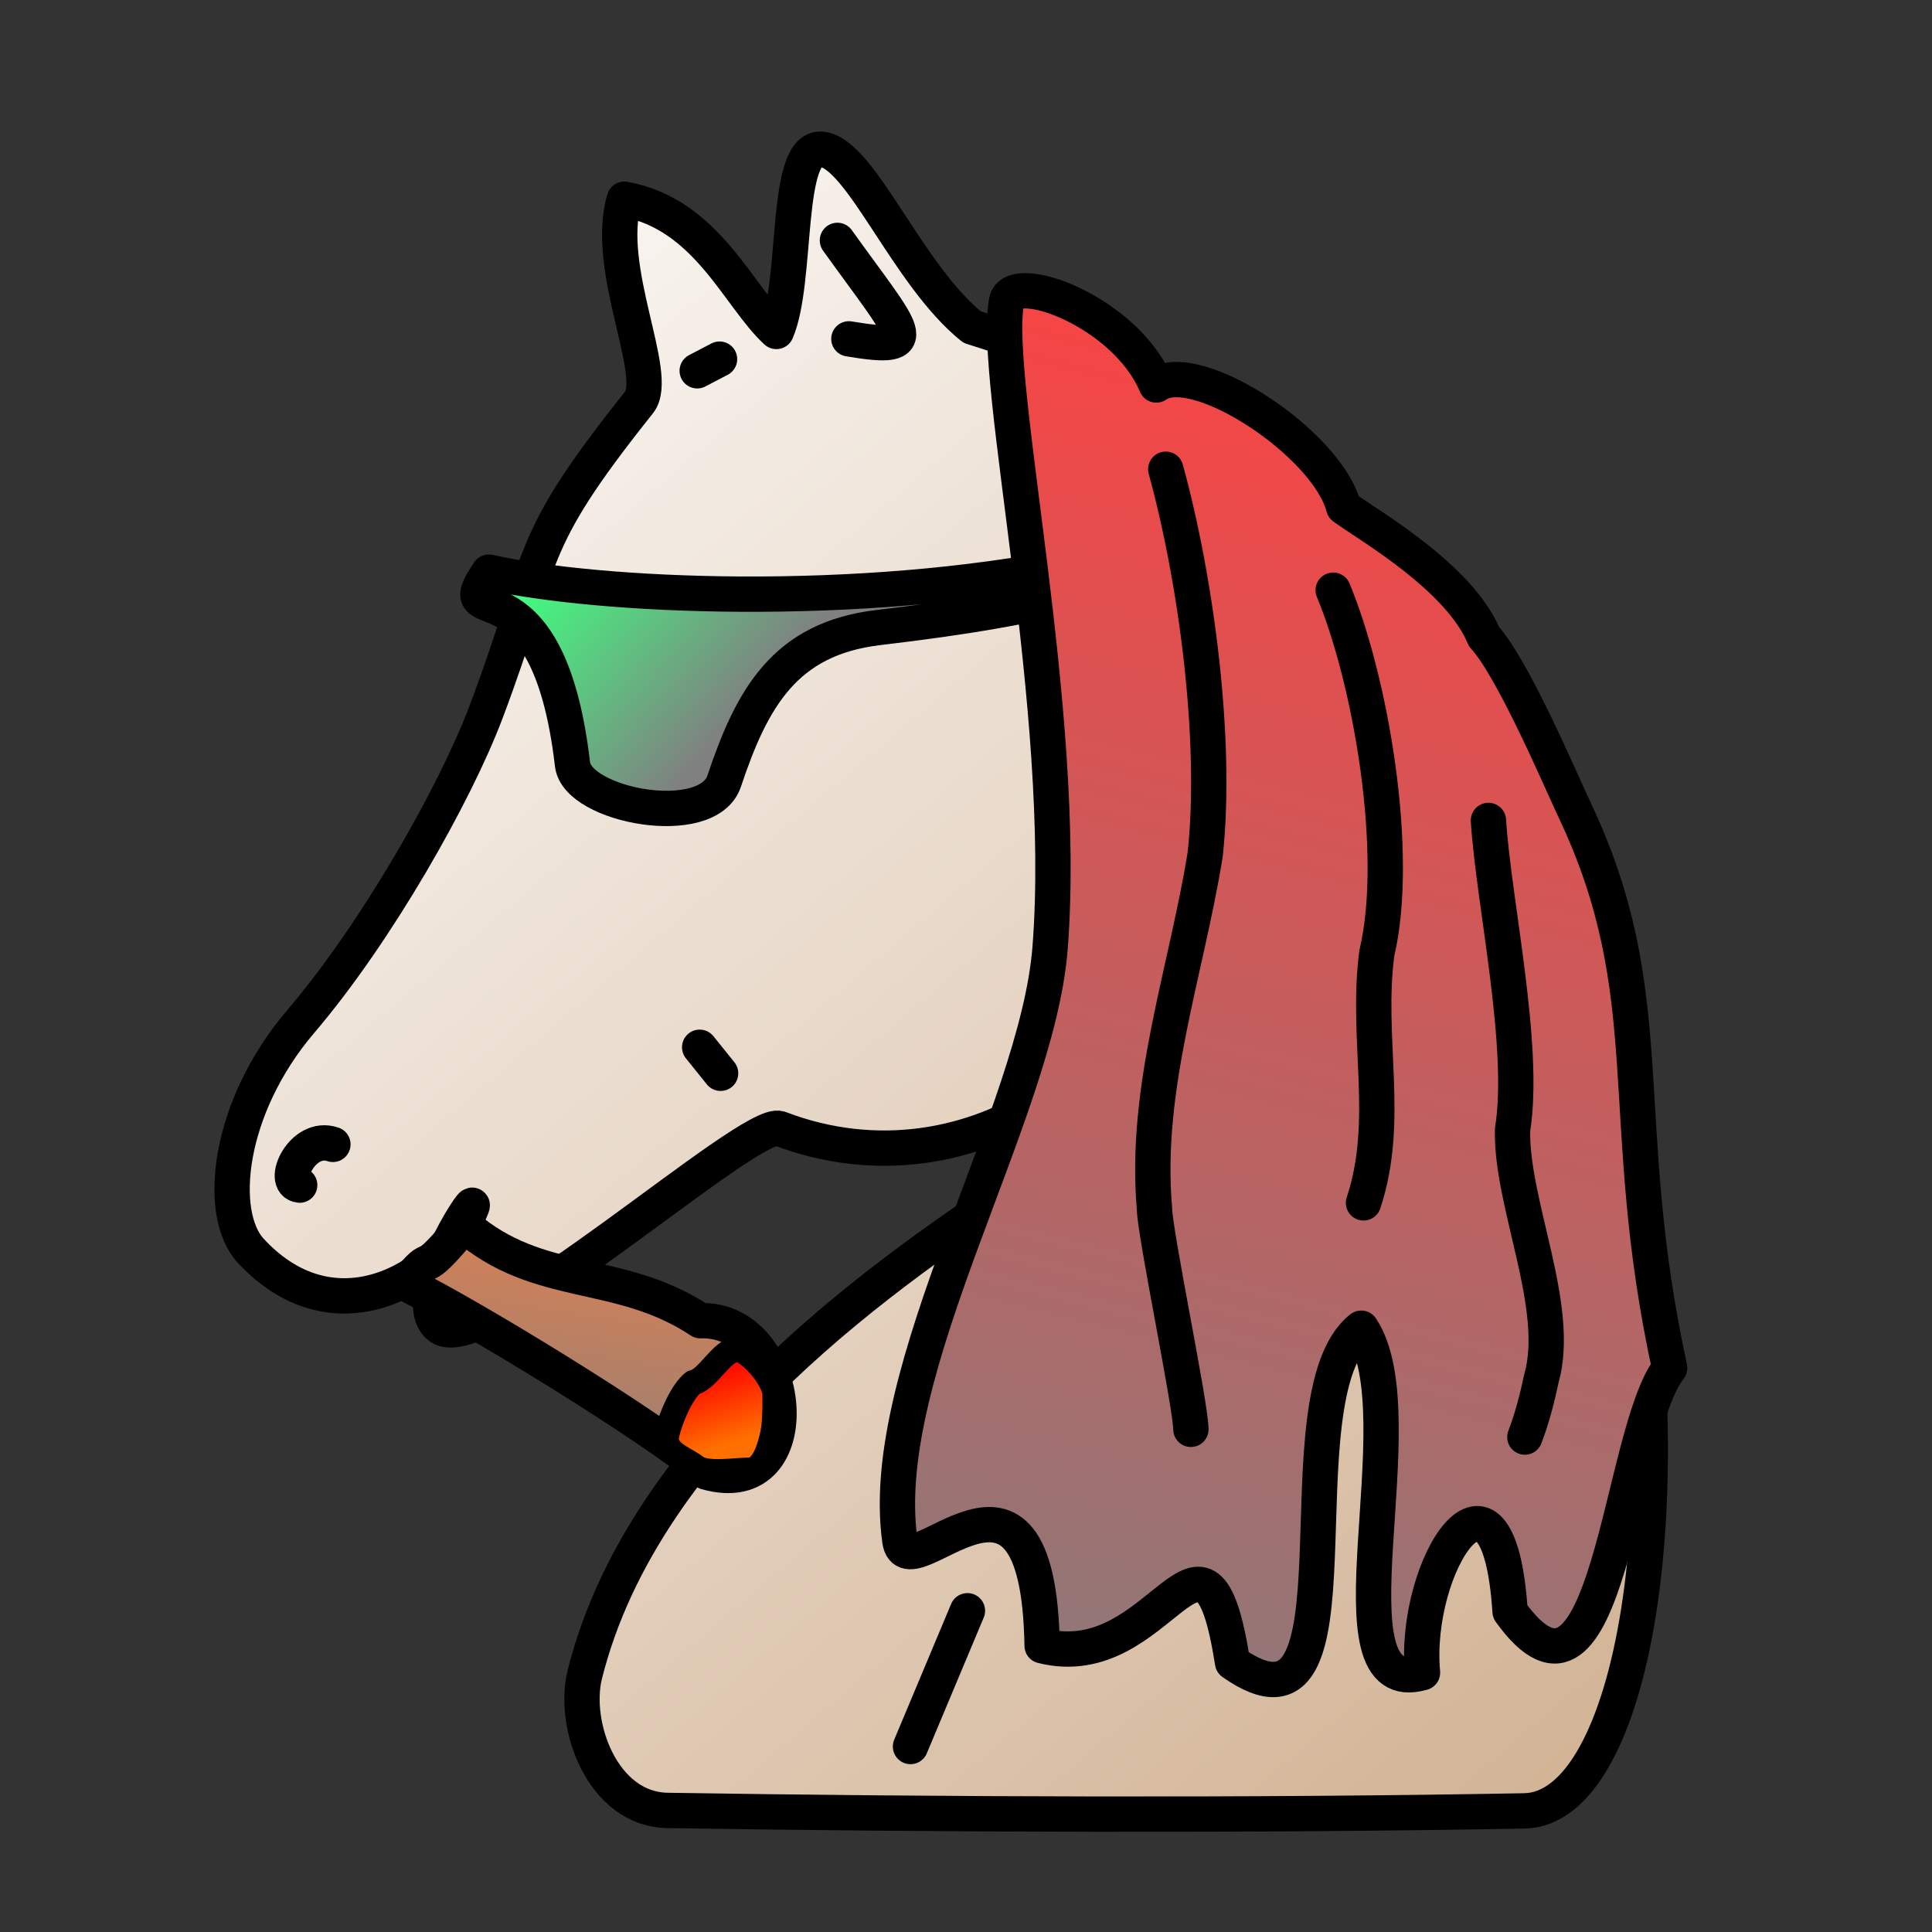<svg width="200" height="200" viewBox="0 0 200 200" fill="none" xmlns="http://www.w3.org/2000/svg">
<rect x="0" y="0" width="200" height="200" fill="#333333" stroke="none"/>
<path fill-rule="evenodd" clip-rule="evenodd" d="M120.82 91.842C120.869 109.326 100.654 124.448 80.716 116.833C77.663 115.666 49.958 140.788 45.518 137.35C42.015 134.639 49.398 123.46 48.862 124.888C46.306 131.686 35.022 139.253 25.961 129.485C22.418 125.666 23.513 114.679 31.146 105.729C39.095 96.408 47.166 82.055 50.291 73.776C56.574 57.125 54.109 56.761 66.151 41.66C68.414 38.823 62.474 27.81 64.633 20.621C73.16 22.142 76.448 30.715 80.369 34.313C82.655 29.021 81.119 14.802 85.182 15.464C89.246 16.127 93.92 28.445 100.624 33.856C180.912 58.563 180.256 187.045 157.817 187.462C130.121 187.975 96.962 187.859 69.107 187.415C62.358 187.308 59.234 178.576 60.535 173.358C66.742 148.472 92.954 131.053 105.794 122.42C118.982 113.554 121.397 104.841 120.82 91.842V91.842Z" fill="url(#paint0_linear_104_922)" stroke="black" stroke-width="3.657" stroke-linecap="round" stroke-linejoin="round"/>
<path d="M34.462 118.466C31.295 117.372 29.004 122.475 31.025 122.683" stroke="black" stroke-width="3.657" stroke-linecap="round" stroke-linejoin="round"/>
<path d="M72.429 108.412L74.597 111.107" stroke="black" stroke-width="3.657" stroke-linecap="round" stroke-linejoin="round"/>
<path d="M120.858 84.397L120.924 78.701" stroke="black" stroke-width="3.657" stroke-linecap="round" stroke-linejoin="round"/>
<path d="M74.487 37.177L72.175 38.384" stroke="black" stroke-width="3.657" stroke-linecap="round" stroke-linejoin="round"/>
<path d="M86.69 24.885C93.582 34.513 96.071 36.46 87.876 35.079" stroke="black" stroke-width="3.657" stroke-linecap="round" stroke-linejoin="round"/>
<path d="M100.148 166.743L94.255 180.799" stroke="black" stroke-width="3.657" stroke-linecap="round" stroke-linejoin="round"/>
<path fill-rule="evenodd" clip-rule="evenodd" d="M50.61 59.224C61.874 61.782 88.757 63.004 111.191 58.46C115.892 57.508 124.149 58.572 115.349 60.649C105.865 62.888 100.329 63.846 90.912 64.966C81.241 66.117 77.839 72.27 74.966 80.863C73.264 85.953 59.766 83.425 59.267 79.132C56.647 56.608 46.008 65.971 50.61 59.224Z" fill="url(#paint1_linear_104_922)" stroke="black" stroke-width="3.657" stroke-linecap="round" stroke-linejoin="round"/>
<path fill-rule="evenodd" clip-rule="evenodd" d="M104.202 31.176C102.654 39.25 110.63 73.639 108.701 98.175C107.347 115.393 90.669 141.828 93.153 159.485C93.953 165.171 107.485 146.455 107.881 170.368C120.329 173.512 124.646 153.347 127.597 172.106C142.179 182.369 131.92 144.587 140.915 137.495C146.958 146.589 136.67 176.233 147.258 173.152C146.234 162.098 155.114 148.252 156.324 166.828C166.561 181.084 167.584 148.328 172.84 141.61C167.151 115.429 172.154 103.158 162.995 83.83C161.544 80.768 156.664 69.234 153.627 65.904C151.052 59.739 141.812 54.469 139.096 52.505C137.415 45.95 123.817 36.959 119.698 39.853C116.51 32.233 104.816 27.972 104.202 31.176V31.176Z" fill="url(#paint2_linear_104_922)" stroke="black" stroke-width="3.657" stroke-linecap="round" stroke-linejoin="round"/>
<path d="M120.679 48.574C123.833 60.017 126.05 76.722 124.755 88.493C122.787 100.656 118.429 112.602 119.51 125.098C119.51 127.512 123.281 145.55 123.281 147.965" stroke="black" stroke-width="3.657" stroke-linecap="round" stroke-linejoin="round"/>
<path d="M138.012 61.096C141.901 70.445 144.98 88.286 142.526 98.689C141.363 107.579 143.991 115.965 141.152 124.521" stroke="black" stroke-width="3.657" stroke-linecap="round" stroke-linejoin="round"/>
<path d="M154.082 84.931C154.604 93.312 157.973 108.29 156.581 116.942C156.389 124.52 161.658 135.268 159.576 142.66C159.133 144.729 158.613 146.787 157.853 148.765" stroke="black" stroke-width="3.657" stroke-linecap="round" stroke-linejoin="round"/>
<path fill-rule="evenodd" clip-rule="evenodd" d="M48.056 126.831C55.788 133.57 64.026 131.115 72.503 136.718C82.383 136.406 84.07 155.526 73.103 152.391C67.219 147.503 48.906 136.299 42.029 132.89C45.355 128.76 42.868 133.098 48.056 126.831V126.831Z" fill="url(#paint3_linear_104_922)" stroke="black" stroke-width="3.657" stroke-linecap="round" stroke-linejoin="round"/>
<path fill-rule="evenodd" clip-rule="evenodd" d="M71.757 143.13C70.677 143.987 69.512 146.471 69.035 148.443C68.571 150.359 70.801 150.905 72.06 151.881C73.121 152.703 76.113 152.193 77.505 152.193C78.94 152.193 79.565 150.246 79.925 148.755C80.25 147.415 80.228 145.901 80.228 144.38C80.228 142.778 77.542 139.693 76.295 139.693C74.725 139.693 73.31 142.81 71.757 143.13V143.13Z" fill="url(#paint4_linear_104_922)" stroke="black" stroke-width="2.609" stroke-linecap="round" stroke-linejoin="round"/>
<defs>
<linearGradient id="paint0_linear_104_922" x1="22.198" y1="13.614" x2="172.665" y2="189.629" gradientUnits="userSpaceOnUse">
<stop stop-color="white"/>
<stop offset="1" stop-color="#D0B090"/>
</linearGradient>
<linearGradient id="paint1_linear_104_922" x1="75.656" y1="75.209" x2="55.873" y2="57.772" gradientUnits="userSpaceOnUse">
<stop stop-color="#808080"/>
<stop offset="1" stop-color="#40FF80"/>
</linearGradient>
<linearGradient id="paint2_linear_104_922" x1="110.231" y1="194.716" x2="151.209" y2="30.567" gradientUnits="userSpaceOnUse">
<stop stop-color="#808080"/>
<stop offset="1" stop-color="#FF4040"/>
</linearGradient>
<linearGradient id="paint3_linear_104_922" x1="54.889" y1="160.68" x2="62.694" y2="112.204" gradientUnits="userSpaceOnUse">
<stop stop-color="#808080"/>
<stop offset="1" stop-color="#FF8040"/>
</linearGradient>
<linearGradient id="paint4_linear_104_922" x1="72.227" y1="141.958" x2="74.744" y2="149.724" gradientUnits="userSpaceOnUse">
<stop stop-color="#FF0000"/>
<stop offset="1" stop-color="#FF7000"/>
</linearGradient>
</defs>
</svg>
